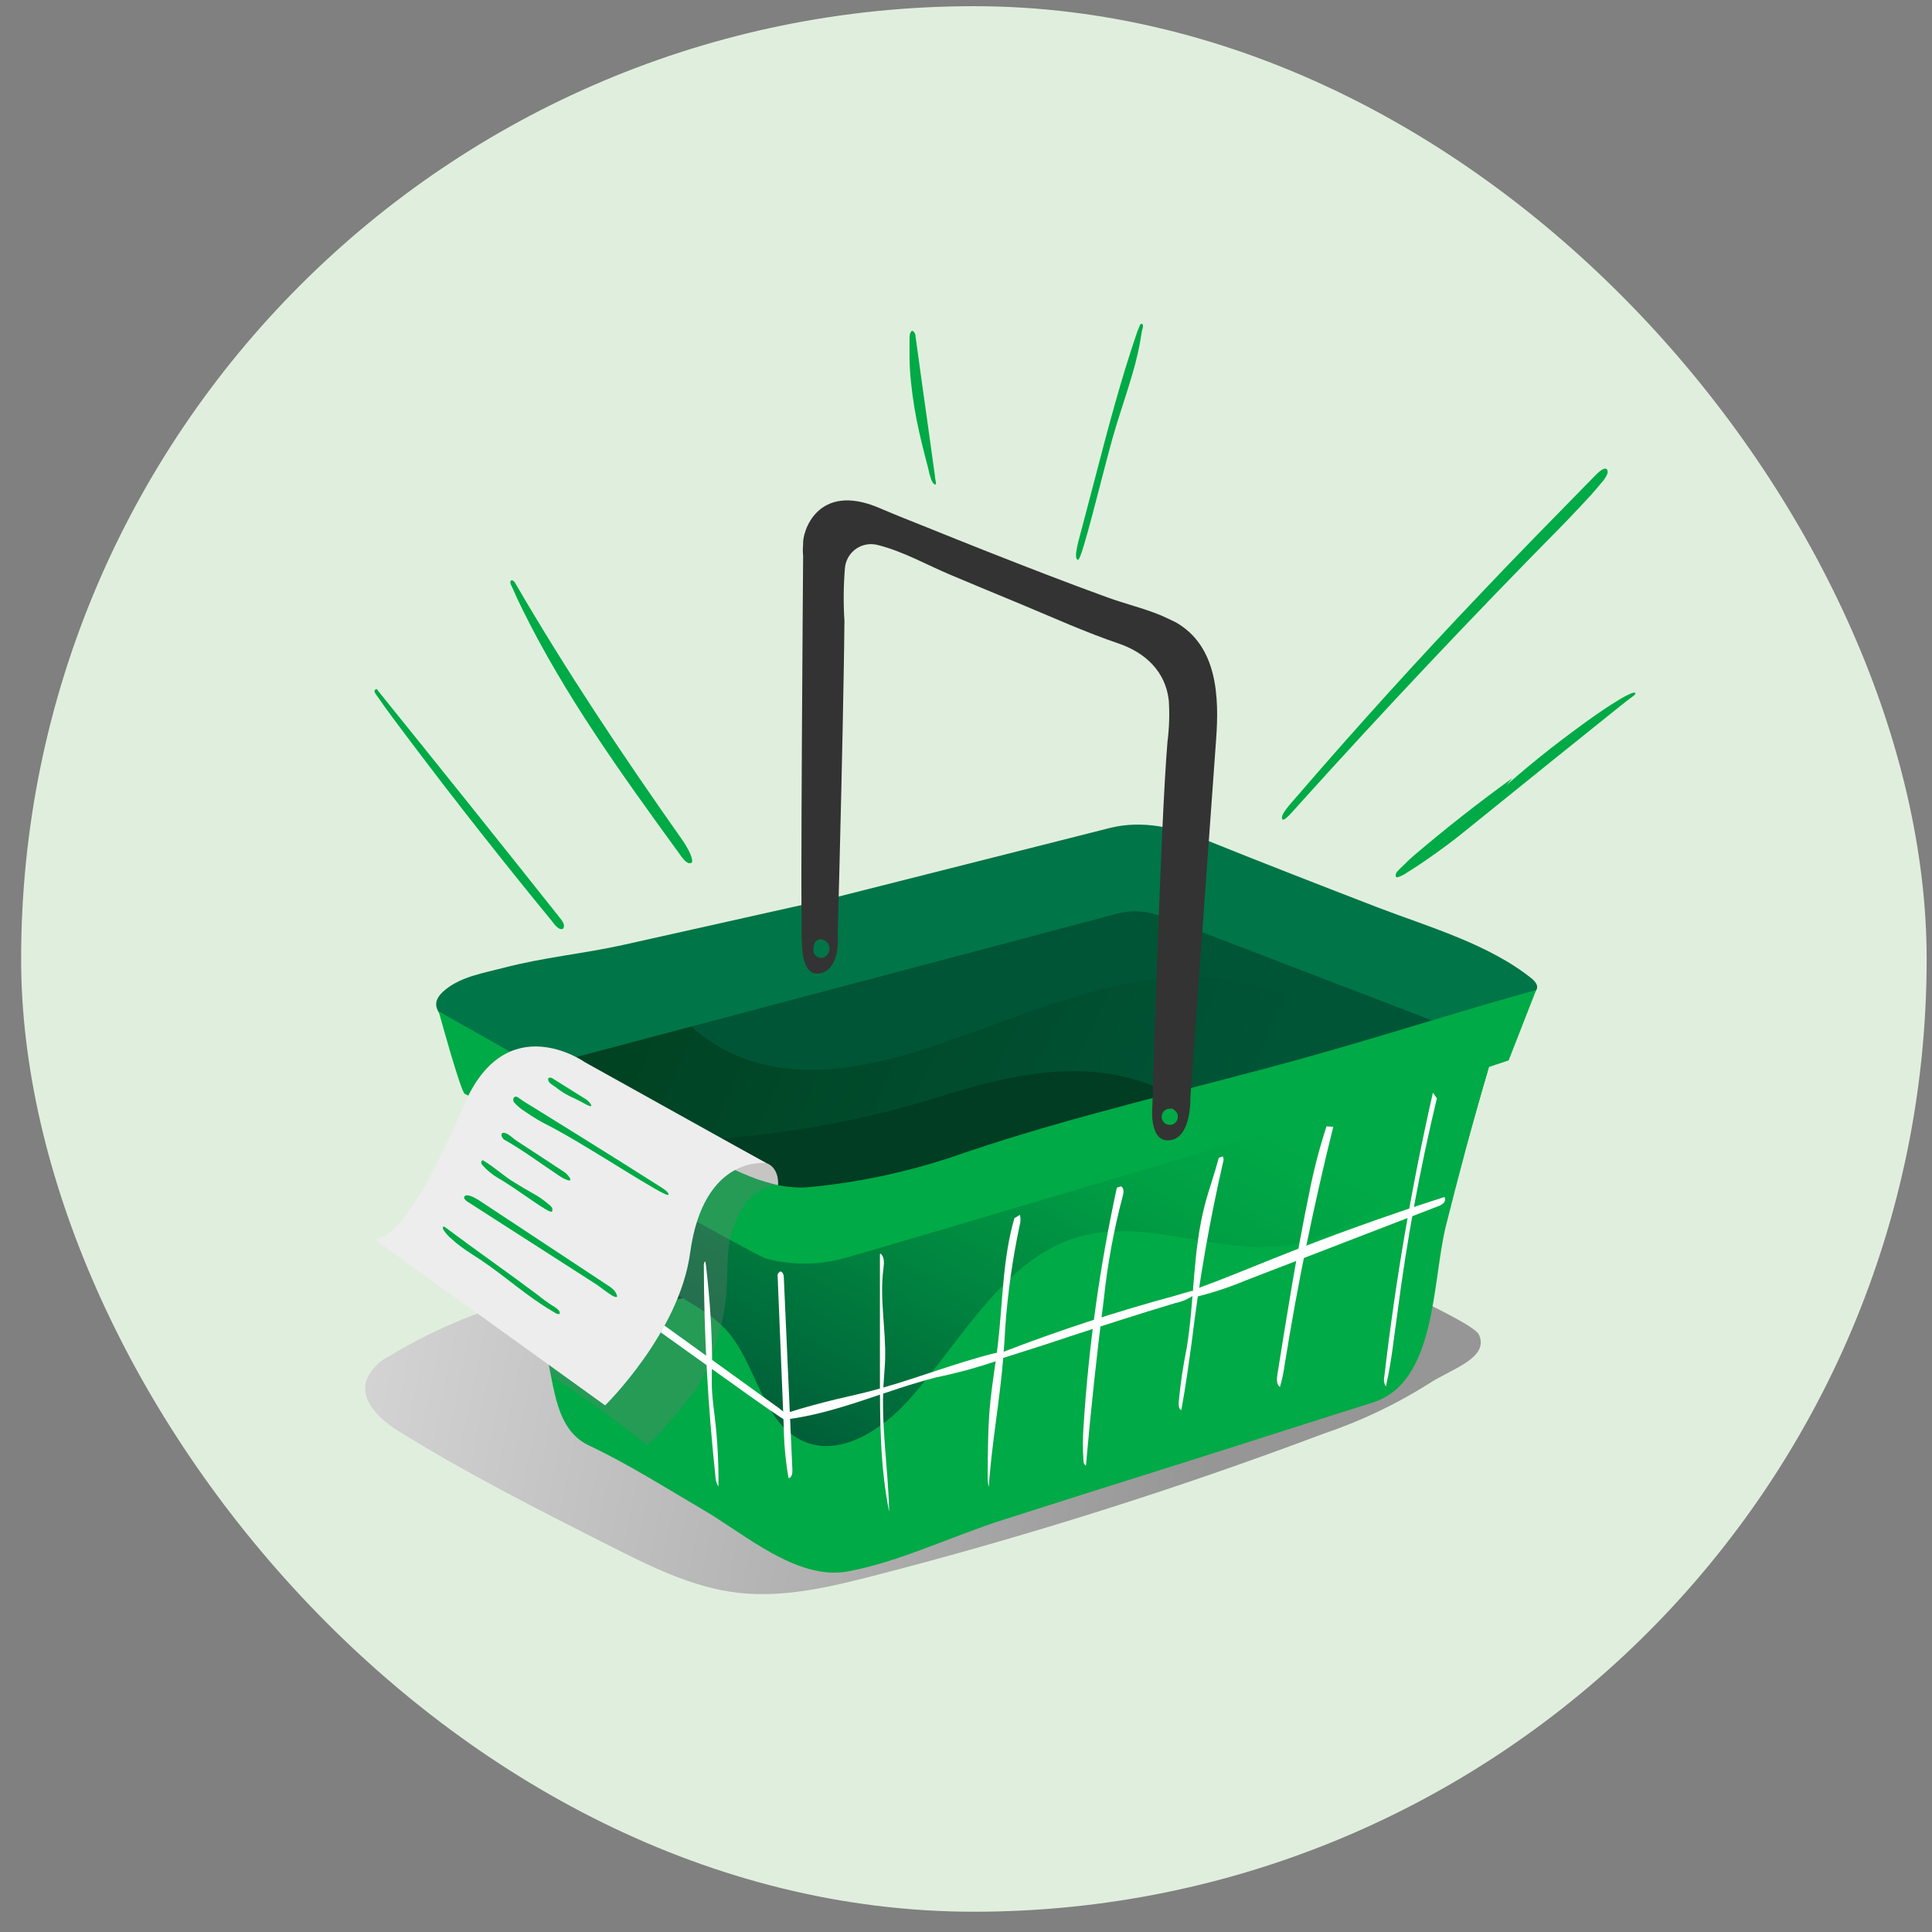 <svg width="73" height="73" viewBox="0 0 73 73" fill="none" xmlns="http://www.w3.org/2000/svg">
<rect x="0" y="0" width="73" height="73" fill="#808080" stroke="none"/>
<rect x="0.798" y="0.234" width="72" height="72" rx="36" fill="#E0EFDD"/>
<path fill-rule="evenodd" clip-rule="evenodd" d="M20.479 48.908C18.451 49.368 16.509 50.152 14.729 51.229C14.331 51.416 14.016 51.743 13.844 52.149C13.599 52.946 14.37 53.648 15.047 54.068C17.612 55.662 20.299 57.024 22.98 58.379C24.55 59.176 26.157 59.983 27.877 60.182C29.597 60.381 31.317 59.976 32.997 59.544C38.766 58.059 44.45 56.264 50.026 54.166C51.416 53.697 52.745 53.065 53.986 52.283C54.782 51.747 56.303 51.318 55.878 50.425C55.627 49.904 51.158 48.037 50.751 47.666C48.092 45.213 50.543 45.394 47.52 45.057" fill="url(#paint0_linear_2077_20991)"/>
<path fill-rule="evenodd" clip-rule="evenodd" d="M55.342 43.561C55.636 42.475 55.942 41.392 56.26 40.311L50.852 41.126L34.056 45.523L29.137 46.964L18.119 41.279C18.337 41.393 18.539 41.978 18.716 42.711C19.022 44.002 19.261 45.747 19.368 46.164C19.795 47.836 20.221 49.505 20.648 51.171C20.954 52.397 20.981 54.025 22.26 54.62C23.723 55.31 25.11 56.196 26.505 57.009C28.097 57.928 30.092 59.722 32.014 59.379C33.937 59.035 35.993 58.033 37.903 57.426C40.056 56.737 42.208 56.055 44.361 55.38C46.873 54.589 49.371 53.78 51.874 52.992C54.277 52.232 54.109 48.46 54.629 46.336C54.859 45.416 55.1 44.496 55.345 43.576L55.342 43.561Z" fill="#00AA46"/>
<path fill-rule="evenodd" clip-rule="evenodd" d="M29.19 40.804C31.026 41.071 32.862 40.654 34.632 40.065C38.439 38.798 42.231 36.717 46.188 37.278C48.412 37.611 50.442 38.734 51.908 40.442L56.686 39.099L43.002 32.66C43.002 32.66 32.685 35.794 24.997 38.179C25.939 39.632 27.474 40.593 29.19 40.804Z" fill="#005537"/>
<path fill-rule="evenodd" clip-rule="evenodd" d="M28.036 46.409L51.958 39.995C50.477 38.374 48.477 37.321 46.305 37.018C42.396 36.49 38.653 38.453 34.886 39.648C33.15 40.203 31.317 40.599 29.511 40.348C27.868 40.118 26.249 39.262 25.367 37.873C21.211 39.1 17.835 40.13 17.333 40.345L28.036 46.409Z" fill="url(#paint1_linear_2077_20991)"/>
<path fill-rule="evenodd" clip-rule="evenodd" d="M19.641 42.812C24.954 43.509 30.356 43.044 35.473 41.451C38.457 40.5 41.564 39.844 44.474 41.451C44.645 41.533 44.797 41.651 44.918 41.797C45.493 42.604 43.572 43.119 43.17 43.539C42.283 44.459 41.059 45.072 39.825 45.562C38.044 46.271 26.705 48.935 24.798 49.242" fill="#003D23"/>
<path fill-rule="evenodd" clip-rule="evenodd" d="M50.852 41.126L34.056 45.523L29.137 46.964L18.119 41.279C18.337 41.393 18.539 41.978 18.716 42.711L20.381 42.923C21.535 42.812 22.484 43.876 22.989 44.956C23.494 46.035 23.791 47.271 24.596 48.132C25.401 48.994 26.631 49.359 27.436 50.248C28.584 51.508 28.77 53.691 30.285 54.424C31.699 55.108 33.318 54.041 34.377 52.851C36.385 50.591 37.952 47.519 40.804 46.719C43.363 46.014 46.069 47.442 48.688 47.044C51.158 46.67 53.129 44.753 55.342 43.561C55.636 42.475 55.942 41.392 56.26 40.311L50.852 41.126Z" fill="url(#paint2_linear_2077_20991)"/>
<path fill-rule="evenodd" clip-rule="evenodd" d="M28.953 43.947C28.953 43.947 29.44 44.069 29.4 44.805L21.921 42.631L23.31 40.887L28.953 43.947Z" fill="#C6C5C4"/>
<path fill-rule="evenodd" clip-rule="evenodd" d="M43.981 34.669L54.231 38.603L56.049 38.103C57.044 37.828 58.611 37.644 57.904 36.997C56.266 35.669 53.98 35.025 52.031 34.277C49.888 33.449 47.746 32.618 45.603 31.754C44.379 31.251 43.155 30.987 41.964 31.278L31.372 33.955L23.576 35.697C22.046 36.037 20.516 36.175 19.007 36.574C18.257 36.77 17.422 36.902 16.816 37.404C16.347 37.794 16.39 38.11 16.816 38.542C17.299 39.029 19.588 40.517 20.323 40.323L42.068 34.562C42.697 34.361 43.379 34.399 43.981 34.669Z" fill="#007548"/>
<path fill-rule="evenodd" clip-rule="evenodd" d="M16.574 38.211C16.574 38.211 17.413 41.277 17.562 41.329C17.712 41.381 28.761 47.544 28.911 47.544C29.885 47.811 30.912 47.811 31.886 47.544C33.551 47.09 56.248 40.32 56.248 40.32L57.004 40.066L58.045 37.404C55.201 38.192 52.025 39.216 49.169 40.004C44.946 41.176 40.578 42.151 36.437 43.558C34.536 44.232 32.559 44.669 30.552 44.858C28.825 44.999 27.185 43.877 25.685 43.147L22.796 41.734L16.574 38.211Z" fill="#00AA46"/>
<path fill-rule="evenodd" clip-rule="evenodd" d="M43.865 23.251C43.213 22.981 42.5 22.812 41.845 22.573C41.065 22.291 40.287 21.997 39.51 21.699C38.018 21.125 36.531 20.537 35.047 19.936C34.435 19.694 33.823 19.449 33.226 19.194C30.876 18.189 30.307 20.114 30.346 20.565C30.331 20.71 30.331 20.857 30.346 21.003C30.346 21.003 30.233 35.159 30.304 35.721C30.304 35.721 30.304 36.849 30.916 36.785C31.785 36.699 31.653 35.307 31.653 35.307C31.702 33.467 31.748 31.618 31.791 29.76C31.826 28.296 31.855 26.834 31.88 25.372C31.892 24.739 31.901 24.103 31.907 23.465C31.864 22.796 31.871 22.125 31.926 21.457C31.951 21.195 32.078 20.954 32.281 20.786C32.484 20.619 32.745 20.539 33.006 20.565C33.072 20.571 33.138 20.583 33.202 20.602C34.148 20.847 35.005 21.337 35.901 21.715C36.798 22.092 37.71 22.472 38.616 22.846C39.822 23.349 41.028 23.895 42.267 24.315C43.28 24.661 44.039 25.375 44.162 26.461C44.196 26.983 44.18 27.506 44.113 28.025C43.853 31.06 43.541 41.822 43.541 41.822C43.541 41.822 43.409 43.122 44.153 43.088C45.037 43.048 44.979 41.445 44.979 41.445L45.952 27.917C46.069 26.311 45.995 24.404 44.422 23.511C44.241 23.425 44.055 23.333 43.865 23.251Z" fill="#333333"/>
<path fill-rule="evenodd" clip-rule="evenodd" d="M30.974 35.49C30.894 35.502 30.824 35.553 30.787 35.625C30.753 35.698 30.736 35.778 30.735 35.858C30.729 35.925 30.741 35.992 30.772 36.051C30.807 36.104 30.857 36.145 30.916 36.168C30.951 36.184 30.99 36.194 31.029 36.196C31.065 36.195 31.101 36.187 31.133 36.171C31.285 36.103 31.37 35.94 31.337 35.777C31.305 35.614 31.164 35.495 30.998 35.49" fill="#007548"/>
<path fill-rule="evenodd" clip-rule="evenodd" d="M44.26 41.896C44.094 41.862 43.933 41.97 43.899 42.136C43.865 42.301 43.972 42.463 44.138 42.497C44.303 42.531 44.465 42.424 44.499 42.258C44.515 42.177 44.499 42.093 44.453 42.025C44.404 41.96 44.339 41.909 44.263 41.878" fill="#00AA46"/>
<path opacity="0.31" fill-rule="evenodd" clip-rule="evenodd" d="M20.816 51.984C22.701 53.192 24.44 54.593 24.443 54.596C24.525 54.648 26.227 52.658 26.365 52.404C26.905 51.4 27.261 50.306 27.415 49.175C27.543 48.206 27.378 47.207 27.742 46.278C28.03 45.548 28.431 44.91 29.343 44.769C29.082 44.706 28.824 44.629 28.572 44.539L22.717 42.139C22.717 42.139 20.29 40.943 19.472 44.625" fill="#7A7B7B"/>
<path fill-rule="evenodd" clip-rule="evenodd" d="M22.102 40.136C22.102 40.136 19.127 38.026 17.535 41.746C16.265 44.711 15.087 46.746 14.15 46.829L22.864 53.102C22.864 53.102 25.667 50.361 26.077 47.338C26.585 43.61 28.954 43.95 28.954 43.95L22.102 40.136Z" fill="#EDEDED"/>
<path fill-rule="evenodd" clip-rule="evenodd" d="M16.81 46.363C17.988 47.246 19.145 48.049 20.323 48.932C20.497 49.075 20.68 49.209 20.87 49.331C20.984 49.401 21.177 49.512 21.149 49.637C21.082 49.689 20.956 49.594 20.87 49.542C19.907 48.978 19.126 48.255 18.199 47.629C17.945 47.457 17.682 47.301 17.437 47.12C17.306 47.026 17.182 46.923 17.064 46.813C16.944 46.716 16.84 46.6 16.758 46.47C16.718 46.406 16.721 46.311 16.81 46.363Z" fill="#00AA46"/>
<path fill-rule="evenodd" clip-rule="evenodd" d="M17.547 45.208C17.51 45.281 17.59 45.355 17.657 45.401L22.505 48.513C22.719 48.651 22.905 48.819 23.117 48.945C23.172 48.982 23.294 49.034 23.319 48.991C23.282 48.746 23.049 48.62 22.841 48.485L18.092 45.349C17.93 45.251 17.645 45.085 17.547 45.208Z" fill="#00AA46"/>
<path fill-rule="evenodd" clip-rule="evenodd" d="M18.257 43.846C18.683 44.097 19.053 44.459 19.481 44.705C19.708 44.846 19.916 44.971 20.151 45.1C20.342 45.204 20.521 45.327 20.687 45.468C20.791 45.554 20.923 45.64 20.858 45.775C20.794 45.91 19.524 44.907 18.808 44.505C18.591 44.376 18.396 44.214 18.23 44.024C18.217 44.011 18.206 43.996 18.196 43.981C18.169 43.929 18.193 43.815 18.257 43.846Z" fill="#00AA46"/>
<path fill-rule="evenodd" clip-rule="evenodd" d="M19.05 43.061C19.781 43.471 20.451 43.98 21.152 44.443C21.246 44.509 21.349 44.559 21.458 44.594C21.691 44.658 21.425 44.355 21.351 44.305C20.943 44.038 20.542 43.774 20.148 43.514L19.537 43.116C19.426 43.045 19.331 42.95 19.23 42.883C19.178 42.843 19.117 42.816 19.053 42.803C18.86 42.794 18.973 43.011 19.05 43.061Z" fill="#00AA46"/>
<path fill-rule="evenodd" clip-rule="evenodd" d="M19.54 41.445L19.576 41.469C19.747 41.592 19.924 41.706 20.106 41.81L20.703 42.181L21.884 42.914C22.918 43.557 23.95 44.206 24.981 44.861C25.094 44.931 25.287 45.063 25.256 45.143C25.164 45.281 22.303 43.352 20.77 42.552C20.45 42.395 20.143 42.214 19.852 42.009C19.689 41.911 19.542 41.788 19.417 41.644C19.384 41.586 19.368 41.43 19.506 41.436L19.54 41.445Z" fill="#00AA46"/>
<path fill-rule="evenodd" clip-rule="evenodd" d="M20.791 40.933C20.853 40.988 20.935 41.031 20.99 41.074C21.098 41.16 21.21 41.24 21.327 41.313C21.458 41.389 21.594 41.457 21.734 41.516C21.856 41.574 21.973 41.641 22.092 41.703C22.143 41.733 22.196 41.758 22.251 41.779C22.474 41.865 22.23 41.592 22.159 41.549L20.88 40.749C20.81 40.706 20.69 40.688 20.715 40.813C20.727 40.86 20.754 40.902 20.791 40.933Z" fill="#00AA46"/>
<path fill-rule="evenodd" clip-rule="evenodd" d="M26.674 47.666C26.622 47.651 26.594 47.727 26.594 47.783C26.6 50.452 26.747 53.119 27.032 55.773C27.035 55.913 27.074 56.051 27.145 56.172C27.157 55.318 27.114 54.465 27.016 53.617C26.977 53.277 26.928 52.937 26.906 52.596C26.879 52.155 26.906 51.71 26.906 51.269C26.891 50.174 26.82 49.081 26.695 47.994C26.687 47.883 26.672 47.773 26.652 47.663" fill="white"/>
<path fill-rule="evenodd" clip-rule="evenodd" d="M29.38 48.148L29.615 53.933C29.623 54.577 29.684 55.219 29.796 55.853C29.921 55.831 29.943 55.666 29.94 55.546L29.615 48.242C29.615 48.141 29.533 48 29.45 48.059" fill="white"/>
<path fill-rule="evenodd" clip-rule="evenodd" d="M33.248 47.402V51.848C33.248 53.614 33.248 55.392 33.597 57.125C33.563 55.521 33.291 53.924 33.383 52.326C33.401 52.02 33.431 51.689 33.444 51.37C33.477 50.226 33.229 49.076 33.379 47.942C33.407 47.736 33.428 47.482 33.26 47.362" fill="white"/>
<path fill-rule="evenodd" clip-rule="evenodd" d="M38.328 46.029C37.878 47.581 37.891 49.221 37.701 50.828C37.618 51.52 37.499 52.21 37.425 52.906C37.33 53.826 37.324 54.786 37.321 55.724C37.311 55.88 37.325 56.036 37.361 56.187C37.471 54.51 37.792 52.851 37.918 51.174C37.946 50.831 37.964 50.484 37.985 50.138C38.077 48.858 38.256 47.585 38.521 46.33C38.564 46.191 38.57 46.045 38.539 45.903" fill="white"/>
<path fill-rule="evenodd" clip-rule="evenodd" d="M42.2 44.876C41.552 47.859 41.131 50.887 40.939 53.934C40.909 54.349 40.909 54.766 40.939 55.181C40.931 55.261 40.966 55.338 41.031 55.384C41.217 53.264 41.444 51.15 41.713 49.04C41.851 47.745 42.087 46.463 42.42 45.204C42.46 45.069 42.481 44.898 42.356 44.824" fill="white"/>
<path fill-rule="evenodd" clip-rule="evenodd" d="M46.048 43.751C45.892 44.364 45.674 44.943 45.518 45.55C45.065 47.301 45.13 49.141 44.842 50.925C44.7 51.613 44.598 52.308 44.536 53.007C44.536 53.111 44.536 53.234 44.634 53.283C44.796 52.422 44.912 51.554 45.032 50.686C45.31 48.383 45.711 46.097 46.231 43.836C46.231 43.784 46.231 43.708 46.191 43.695" fill="white"/>
<path fill-rule="evenodd" clip-rule="evenodd" d="M50.121 42.559C49.851 43.389 49.632 44.234 49.466 45.091C48.995 47.36 48.631 49.648 48.266 51.935C48.239 52.103 48.227 52.306 48.361 52.41C48.443 52.131 48.503 51.846 48.542 51.558C49.025 48.541 49.637 45.546 50.378 42.574" fill="white"/>
<path fill-rule="evenodd" clip-rule="evenodd" d="M54.142 41.286C53.338 44.828 52.725 48.41 52.306 52.017C52.275 52.144 52.296 52.278 52.364 52.389C52.578 51.469 52.67 50.521 52.805 49.58C53.156 46.862 53.653 44.165 54.292 41.501" fill="white"/>
<path fill-rule="evenodd" clip-rule="evenodd" d="M24.966 50.343L28.332 52.75C28.825 53.099 29.318 53.446 29.826 53.767C29.826 53.519 29.605 53.332 29.403 53.185L25.101 50.082" fill="white"/>
<path fill-rule="evenodd" clip-rule="evenodd" d="M29.796 53.366C30.408 53.173 31.035 53.004 31.663 52.854C31.999 52.774 32.339 52.701 32.673 52.618C34.341 52.204 35.935 51.539 37.603 51.125C37.637 51.119 37.671 51.119 37.704 51.125C37.781 51.146 37.799 51.257 37.756 51.327C37.707 51.39 37.638 51.435 37.56 51.456C36.848 51.695 36.121 51.891 35.384 52.041C33.468 52.526 31.641 53.397 29.679 53.636" fill="white"/>
<path fill-rule="evenodd" clip-rule="evenodd" d="M37.842 51.106C39.987 50.276 42.174 49.56 44.395 48.96L44.982 48.788C45.056 48.767 45.169 48.773 45.169 48.849C45.163 48.882 45.144 48.911 45.117 48.929C44.905 49.079 44.664 49.184 44.41 49.236C43.094 49.628 41.787 50.051 40.48 50.477L39.479 50.809L37.551 51.422" fill="white"/>
<path fill-rule="evenodd" clip-rule="evenodd" d="M45.224 48.69C46.188 48.341 47.134 47.945 48.089 47.565C50.225 46.708 52.389 45.93 54.58 45.228C54.62 45.305 54.605 45.398 54.543 45.459C54.482 45.514 54.409 45.556 54.329 45.581L47.06 48.384C46.424 48.65 45.767 48.865 45.096 49.024" fill="white"/>
<path fill-rule="evenodd" clip-rule="evenodd" d="M14.275 26.09C16.601 28.972 18.887 31.824 21.189 34.724C21.274 34.831 21.36 34.982 21.277 35.089C21.136 35.169 20.971 34.963 20.882 34.838C19.046 32.603 17.26 30.335 15.524 28.034C15.062 27.421 14.627 26.85 14.196 26.222C14.196 26.222 14.104 26.108 14.181 26.056C14.196 26.04 14.219 26.035 14.239 26.042C14.26 26.049 14.274 26.068 14.275 26.09Z" fill="#00AA46"/>
<path fill-rule="evenodd" clip-rule="evenodd" d="M19.451 22.003C21.388 25.339 23.533 28.549 25.755 31.701C25.945 31.968 26.201 32.41 26.146 32.587C25.975 32.719 25.767 32.394 25.642 32.22C23.499 29.273 21.357 26.305 19.738 23.021C19.601 22.745 19.469 22.463 19.347 22.178C19.347 22.178 19.24 22.003 19.301 21.942C19.362 21.881 19.451 22.003 19.451 22.003Z" fill="#00AA46"/>
<path fill-rule="evenodd" clip-rule="evenodd" d="M34.531 12.541C34.566 12.579 34.586 12.627 34.589 12.679L34.855 14.607L35.124 16.527L35.247 17.413C35.275 17.603 35.299 17.793 35.327 17.986C35.327 18.075 35.36 18.167 35.366 18.256C35.366 18.274 35.366 18.299 35.348 18.305C35.278 18.326 35.21 18.176 35.189 18.13C35.139 17.989 35.1 17.845 35.072 17.698L34.953 17.241C34.874 16.934 34.8 16.628 34.73 16.321C34.591 15.707 34.489 15.086 34.424 14.46C34.39 14.154 34.372 13.847 34.366 13.54V12.847C34.363 12.771 34.368 12.695 34.381 12.62C34.392 12.584 34.409 12.55 34.433 12.519C34.47 12.47 34.531 12.541 34.531 12.541Z" fill="#00AA46"/>
<path fill-rule="evenodd" clip-rule="evenodd" d="M43.17 12.25C43.213 12.302 43.17 12.443 43.149 12.501C43.124 12.624 43.109 12.746 43.087 12.869C43.035 13.176 42.968 13.464 42.892 13.758C42.736 14.347 42.543 14.926 42.359 15.506C42.246 15.852 42.136 16.202 42.038 16.554C41.609 18.087 40.884 21.154 40.734 21.154C40.529 21.117 40.783 20.338 40.887 19.927L41.358 18.134C41.851 16.245 42.338 14.374 42.974 12.526C42.999 12.452 43.035 12.388 43.072 12.286C43.081 12.25 43.133 12.213 43.17 12.25Z" fill="#00AA46"/>
<path fill-rule="evenodd" clip-rule="evenodd" d="M60.741 17.824C60.744 17.845 60.744 17.865 60.741 17.886C60.681 18.03 60.593 18.161 60.484 18.272C60.367 18.416 60.245 18.557 60.123 18.695C59.844 19.002 59.553 19.308 59.26 19.615C59.168 19.713 59.076 19.808 58.981 19.903C55.606 23.323 52.309 26.818 49.089 30.389C48.897 30.601 48.551 31.027 48.459 30.966C48.336 30.812 48.765 30.371 48.982 30.116C51.227 27.51 53.536 24.96 55.911 22.466C57.359 20.933 58.831 19.443 60.3 17.941C60.377 17.87 60.634 17.604 60.729 17.751C60.74 17.773 60.744 17.799 60.741 17.824Z" fill="#00AA46"/>
<path fill-rule="evenodd" clip-rule="evenodd" d="M57.142 29.404C55.873 30.322 54.641 31.289 53.448 32.305C53.301 32.428 53.161 32.559 53.029 32.698C52.949 32.771 52.872 32.845 52.799 32.924C52.725 33.004 52.695 33.17 52.817 33.145C52.949 33.102 53.073 33.038 53.185 32.955C53.451 32.796 53.705 32.621 53.959 32.446L54.02 32.403C54.458 32.097 54.877 31.79 55.287 31.456C55.505 31.284 55.716 31.112 55.93 30.938L58.59 28.791L61.261 26.645L61.568 26.406C61.613 26.369 61.898 26.197 61.76 26.173C61.709 26.173 61.658 26.185 61.613 26.21C61.435 26.286 61.264 26.379 61.102 26.486C60.545 26.823 60.016 27.206 59.495 27.593C58.883 28.042 58.285 28.51 57.702 28.997C57.436 29.218 57.172 29.441 56.919 29.677" fill="#00AA46"/>
<defs>
<linearGradient id="paint0_linear_2077_20991" x1="46.295" y1="52.867" x2="-7.441" y2="41.819" gradientUnits="userSpaceOnUse">
<stop stop-color="#969696"/>
<stop offset="1" stop-color="white"/>
</linearGradient>
<linearGradient id="paint1_linear_2077_20991" x1="13.866" y1="40.838" x2="41.944" y2="53.968" gradientUnits="userSpaceOnUse">
<stop stop-color="#003C1B"/>
<stop offset="0.99" stop-color="#005537"/>
</linearGradient>
<linearGradient id="paint2_linear_2077_20991" x1="49.304" y1="43.568" x2="39.169" y2="61.806" gradientUnits="userSpaceOnUse">
<stop stop-color="#00AA46"/>
<stop offset="0.2" stop-color="#009F44"/>
<stop offset="0.54" stop-color="#00823F"/>
<stop offset="0.99" stop-color="#005537"/>
</linearGradient>
</defs>
</svg>
